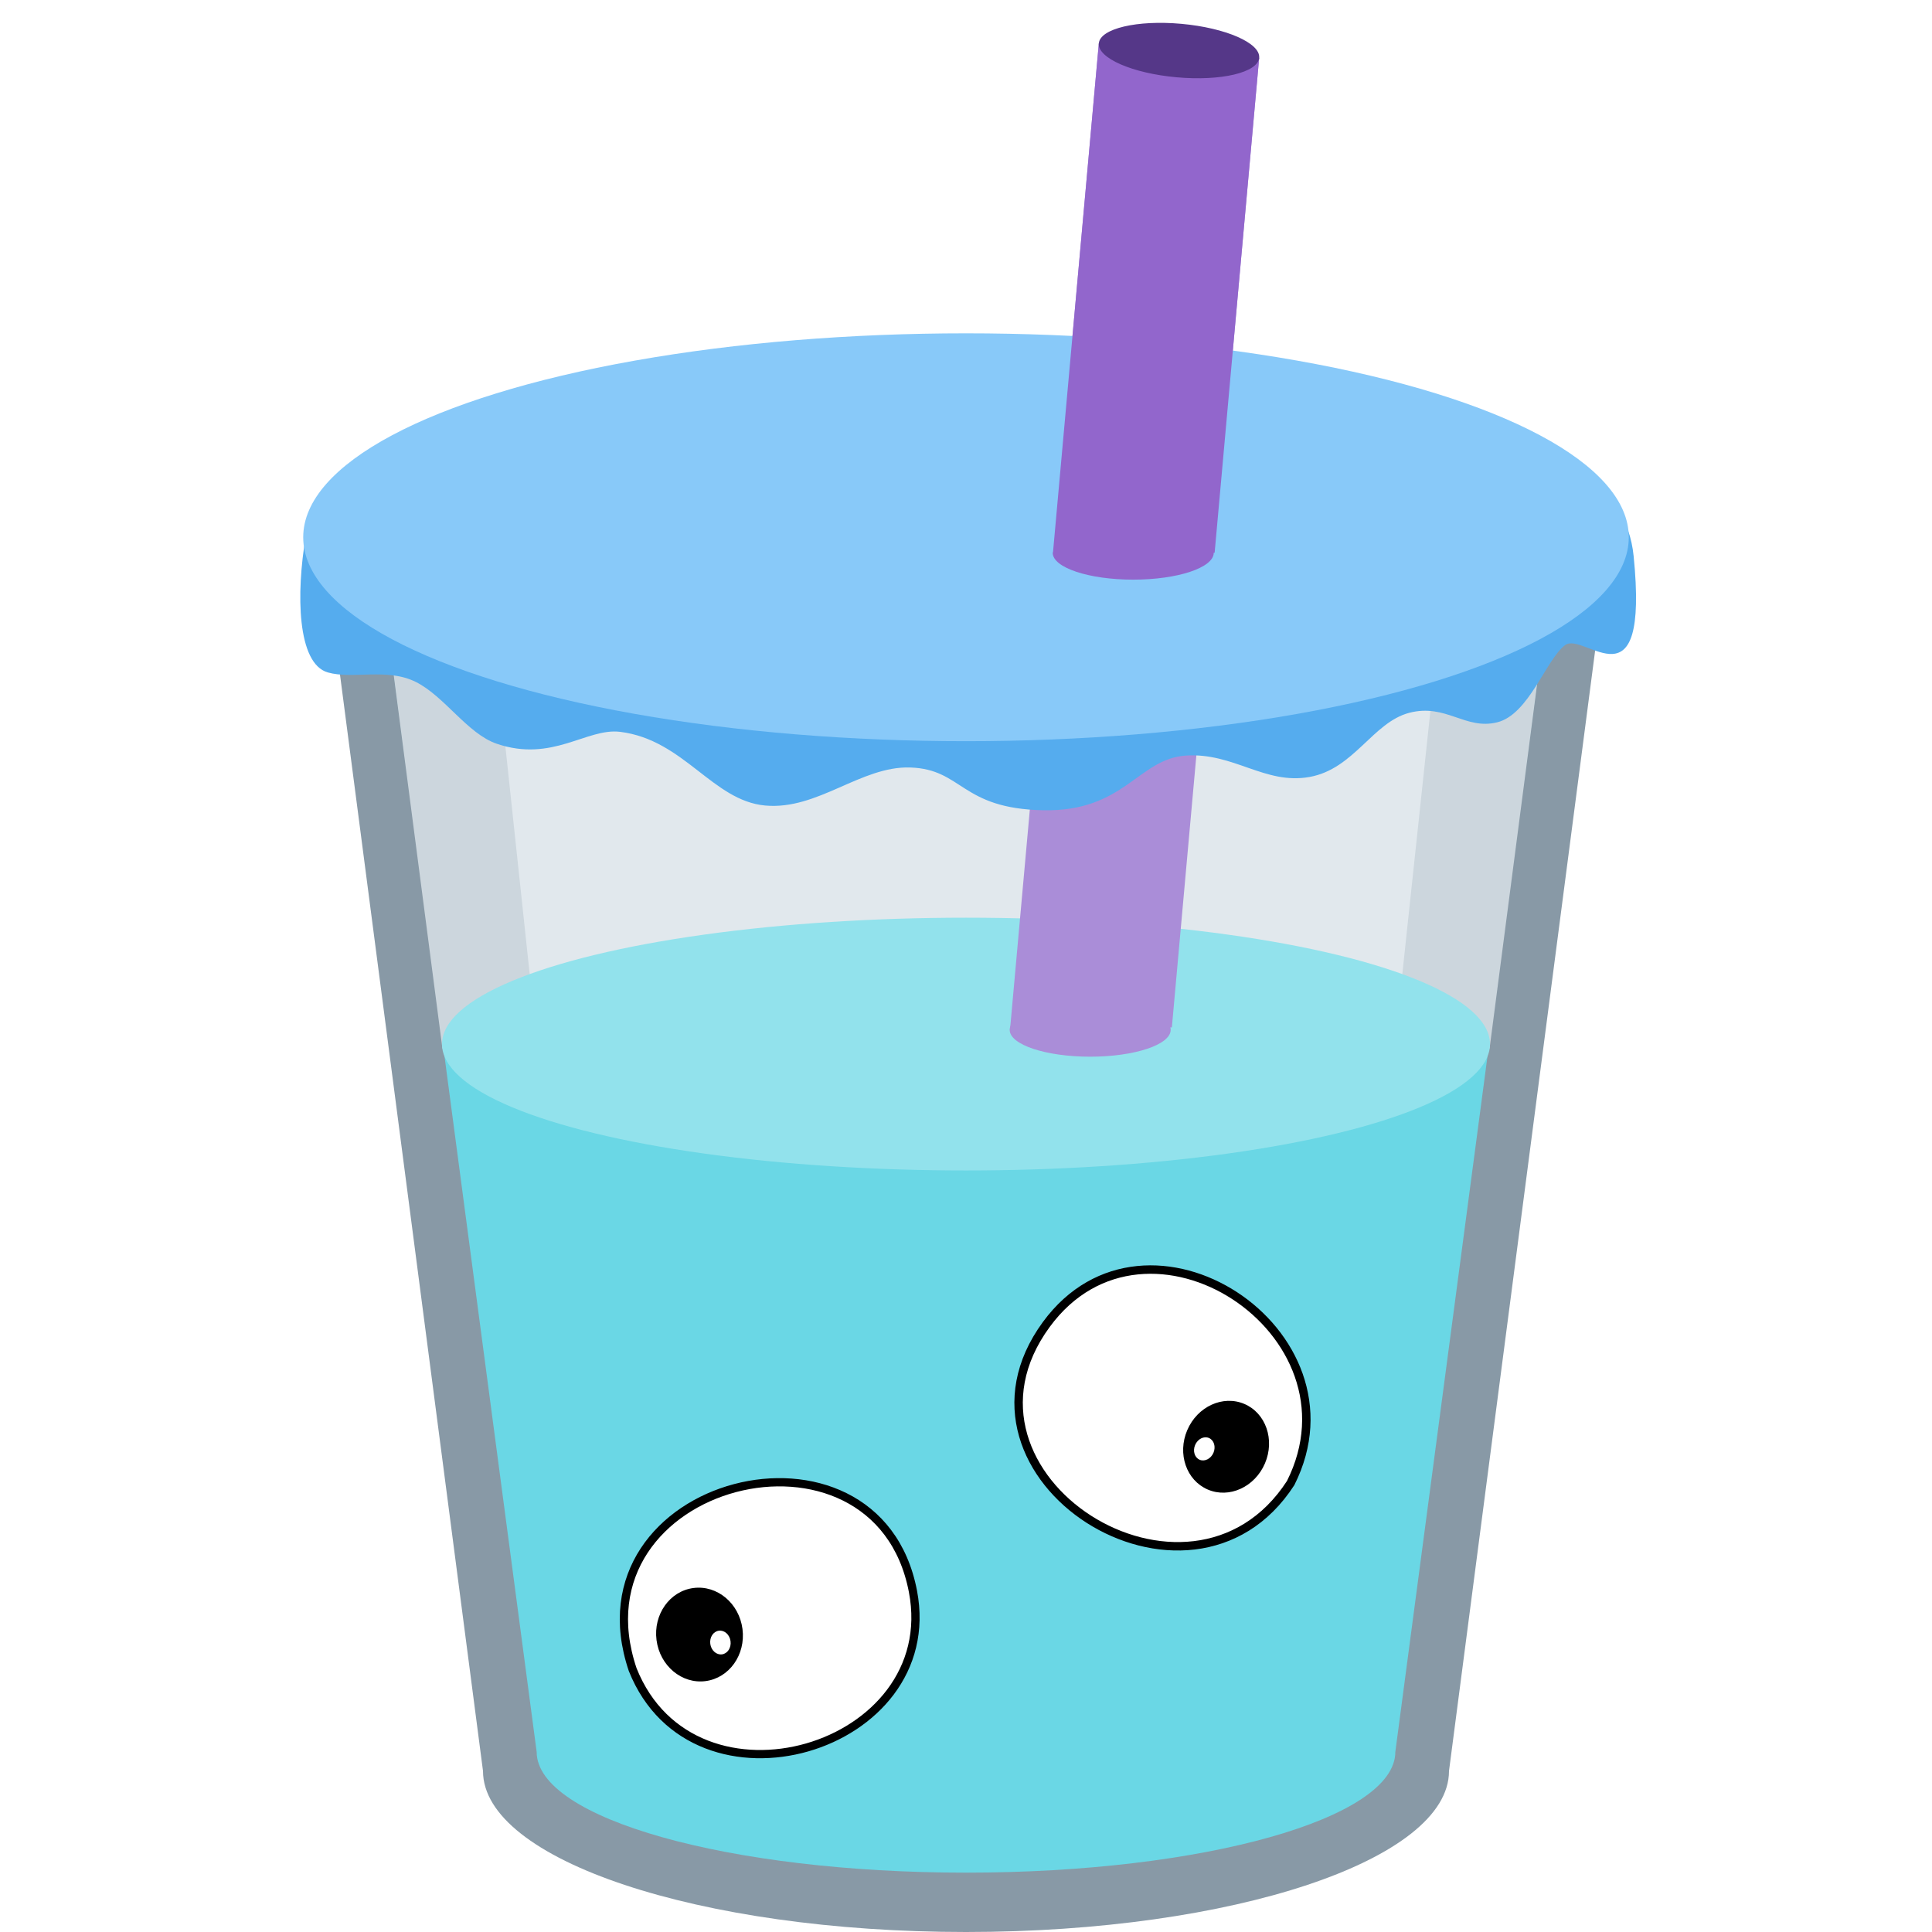 <?xml version="1.0" encoding="UTF-8" standalone="no"?>
<svg
   viewBox="0 0 36 36"
   version="1.1"
   id="svg139"
   sodipodi:docname="gopherJuice.svg"
   inkscape:version="1.1 (c68e22c387, 2021-05-23)"
   inkscape:export-filename="/home/fdschonborn/gopherJuice.png"
   inkscape:export-xdpi="1365.33"
   inkscape:export-ydpi="1365.33"
   xmlns:inkscape="http://www.inkscape.org/namespaces/inkscape"
   xmlns:sodipodi="http://sodipodi.sourceforge.net/DTD/sodipodi-0.dtd"
   xmlns="http://www.w3.org/2000/svg"
   xmlns:svg="http://www.w3.org/2000/svg">
  <defs
     id="defs143">
    <filter
       inkscape:label="Opacity"
       style="color-interpolation-filters:sRGB;"
       id="filter1924"
       x="-0.014"
       y="-0.015"
       width="1.028"
       height="1.031">
      <feColorMatrix
         values="1 0 0 0 0 0 1 0 0 0 0 0 1 0 0 0 0 0 5 -1 "
         result="colormatrix"
         id="feColorMatrix1920" />
      <feComposite
         in2="colormatrix"
         operator="arithmetic"
         k2="0.5"
         result="composite"
         id="feComposite1922" />
    </filter>
    <filter
       inkscape:label="Opacity"
       style="color-interpolation-filters:sRGB;"
       id="filter1930"
       x="-0.014"
       y="-0.015"
       width="1.029"
       height="1.03">
      <feColorMatrix
         values="1 0 0 0 0 0 1 0 0 0 0 0 1 0 0 0 0 0 5 -1 "
         result="colormatrix"
         id="feColorMatrix1926" />
      <feComposite
         in2="colormatrix"
         operator="arithmetic"
         k2="0.5"
         result="composite"
         id="feComposite1928" />
    </filter>
  </defs>
  <sodipodi:namedview
     id="namedview141"
     pagecolor="#ffffff"
     bordercolor="#666666"
     borderopacity="1.0"
     inkscape:pageshadow="2"
     inkscape:pageopacity="0.0"
     inkscape:pagecheckerboard="0"
     showgrid="false"
     inkscape:zoom="10.875"
     inkscape:cx="35.356322"
     inkscape:cy="16.045977"
     inkscape:window-width="1920"
     inkscape:window-height="998"
     inkscape:window-x="0"
     inkscape:window-y="0"
     inkscape:window-maximized="1"
     inkscape:current-layer="svg139" />
  <path
     fill="#8899A6"
     d="M6 10l3 23c0 1.657 4.029 3 9 3s9-1.343 9-3l3-23H6z"
     id="path109" />
  <path
     fill="#D3A471"
     d="M7 10l3 22.644c0 1.243 3.582 2.25 8 2.25s8-1.007 8-2.25L29 10H7z"
     id="path111"
     style="fill:#6ad7e5" />
  <path
     fill="#CCD6DD"
     d="M27.756 19.538L29 10H7l1.244 9.538z"
     id="path113" />
  <path
     fill="#E1E8ED"
     d="M25.982 19.538L27 10H9l1.018 9.538z"
     id="path115" />
  <ellipse
     fill="#ECD2A7"
     cx="18"
     cy="19.455"
     rx="9.764"
     ry="2.355"
     id="ellipse117"
     style="fill:#92e2ec;fill-opacity:1" />
  <path
     fill="#AA8DD8"
     d="M21.836 19.144l1.627-18.067-2.988-.27-1.651 18.337z"
     id="path119" />
  <path
     fill="#55ACEE"
     d="M5.696 10.003c-.179 1.05-.162 2.363.413 2.527.46.132 1.104-.09 1.639.177.535.267.963.965 1.506 1.151 1.04.356 1.678-.299 2.303-.221 1.188.148 1.721 1.284 2.702 1.373.98.089 1.781-.738 2.701-.709.984.032.936.767 2.48.797 1.516.029 1.766-.959 2.657-1.019.891-.059 1.471.547 2.303.399.832-.149 1.177-1.017 1.86-1.196.683-.178 1.045.326 1.639.177.594-.148.907-1.17 1.264-1.438.356-.267 1.571 1.26 1.277-1.663-.536-5.328-19.13-.563-20.882-.681-1.753-.119-3.491-1.845-3.862.326z"
     id="path121" />
  <ellipse
     fill="#88C9F9"
     cx="18"
     cy="10.011"
     rx="12.35"
     ry="3.8"
     id="ellipse123" />
  <path
     fill="#9266CC"
     d="M23.463 1.077L20.475.808l-.853 9.474c-.001.007-.006.013-.006.019 0 .276.672.5 1.5.5s1.5-.224 1.5-.5V10.3h.017l.83-9.223z"
     id="path125" />
  <path
     fill="#553788"
     d="M23.463 1.077c-.025.275-.714.438-1.539.363-.825-.074-1.474-.358-1.449-.633.025-.275.714-.438 1.539-.363s1.474.358 1.449.633z"
     id="path127" />
  <ellipse
     fill="#AA8DD8"
     cx="20.314"
     cy="19.19"
     rx="1.5"
     ry=".5"
     id="ellipse129" />
  <g
     id="g1439"
     transform="matrix(0.054,-0.007,0.007,0.054,6.571,26.057)"
     style="filter:url(#filter1924)">
    <path
       fill-rule="evenodd"
       clip-rule="evenodd"
       fill="#ffffff"
       stroke="#000000"
       stroke-width="2.821"
       stroke-linecap="round"
       d="M 83.103,104.35 C 97.15,159.2 184.967,145.157 181.657,90.137 177.691,24.242 69.673,36.957 83.103,104.35"
       id="path488" />
    <g
       id="g496">
      <ellipse
         fill-rule="evenodd"
         clip-rule="evenodd"
         cx="107.324"
         cy="95.404"
         rx="14.829"
         ry="16.062"
         id="ellipse492" />
      <ellipse
         fill-rule="evenodd"
         clip-rule="evenodd"
         fill="#ffffff"
         cx="114.069"
         cy="99.029"
         rx="3.496"
         ry="4.082"
         id="ellipse494" />
    </g>
  </g>
  <g
     id="g1627"
     transform="matrix(-0.054,0,0,0.054,35.539,21.513)"
     style="filter:url(#filter1930)">
    <path
       fill-rule="evenodd"
       clip-rule="evenodd"
       fill="#ffffff"
       stroke="#000000"
       stroke-width="2.908"
       stroke-linecap="round"
       d="m 212.767,113.352 c 34.719,53.679 122.878,-2.101 84.31,-54.722 -34.584,-47.187 -110.569,2.428 -84.31,54.722"
       id="path486" />
    <g
       id="g502"
       transform="rotate(-23.134,256.352,87.638)">
      <ellipse
         fill-rule="evenodd"
         clip-rule="evenodd"
         cx="231.571"
         cy="91.404"
         rx="14.582"
         ry="16.062"
         id="ellipse498" />
      <ellipse
         fill-rule="evenodd"
         clip-rule="evenodd"
         fill="#ffffff"
         cx="238.204"
         cy="95.029"
         rx="3.438"
         ry="4.082"
         id="ellipse500" />
    </g>
  </g>
</svg>
